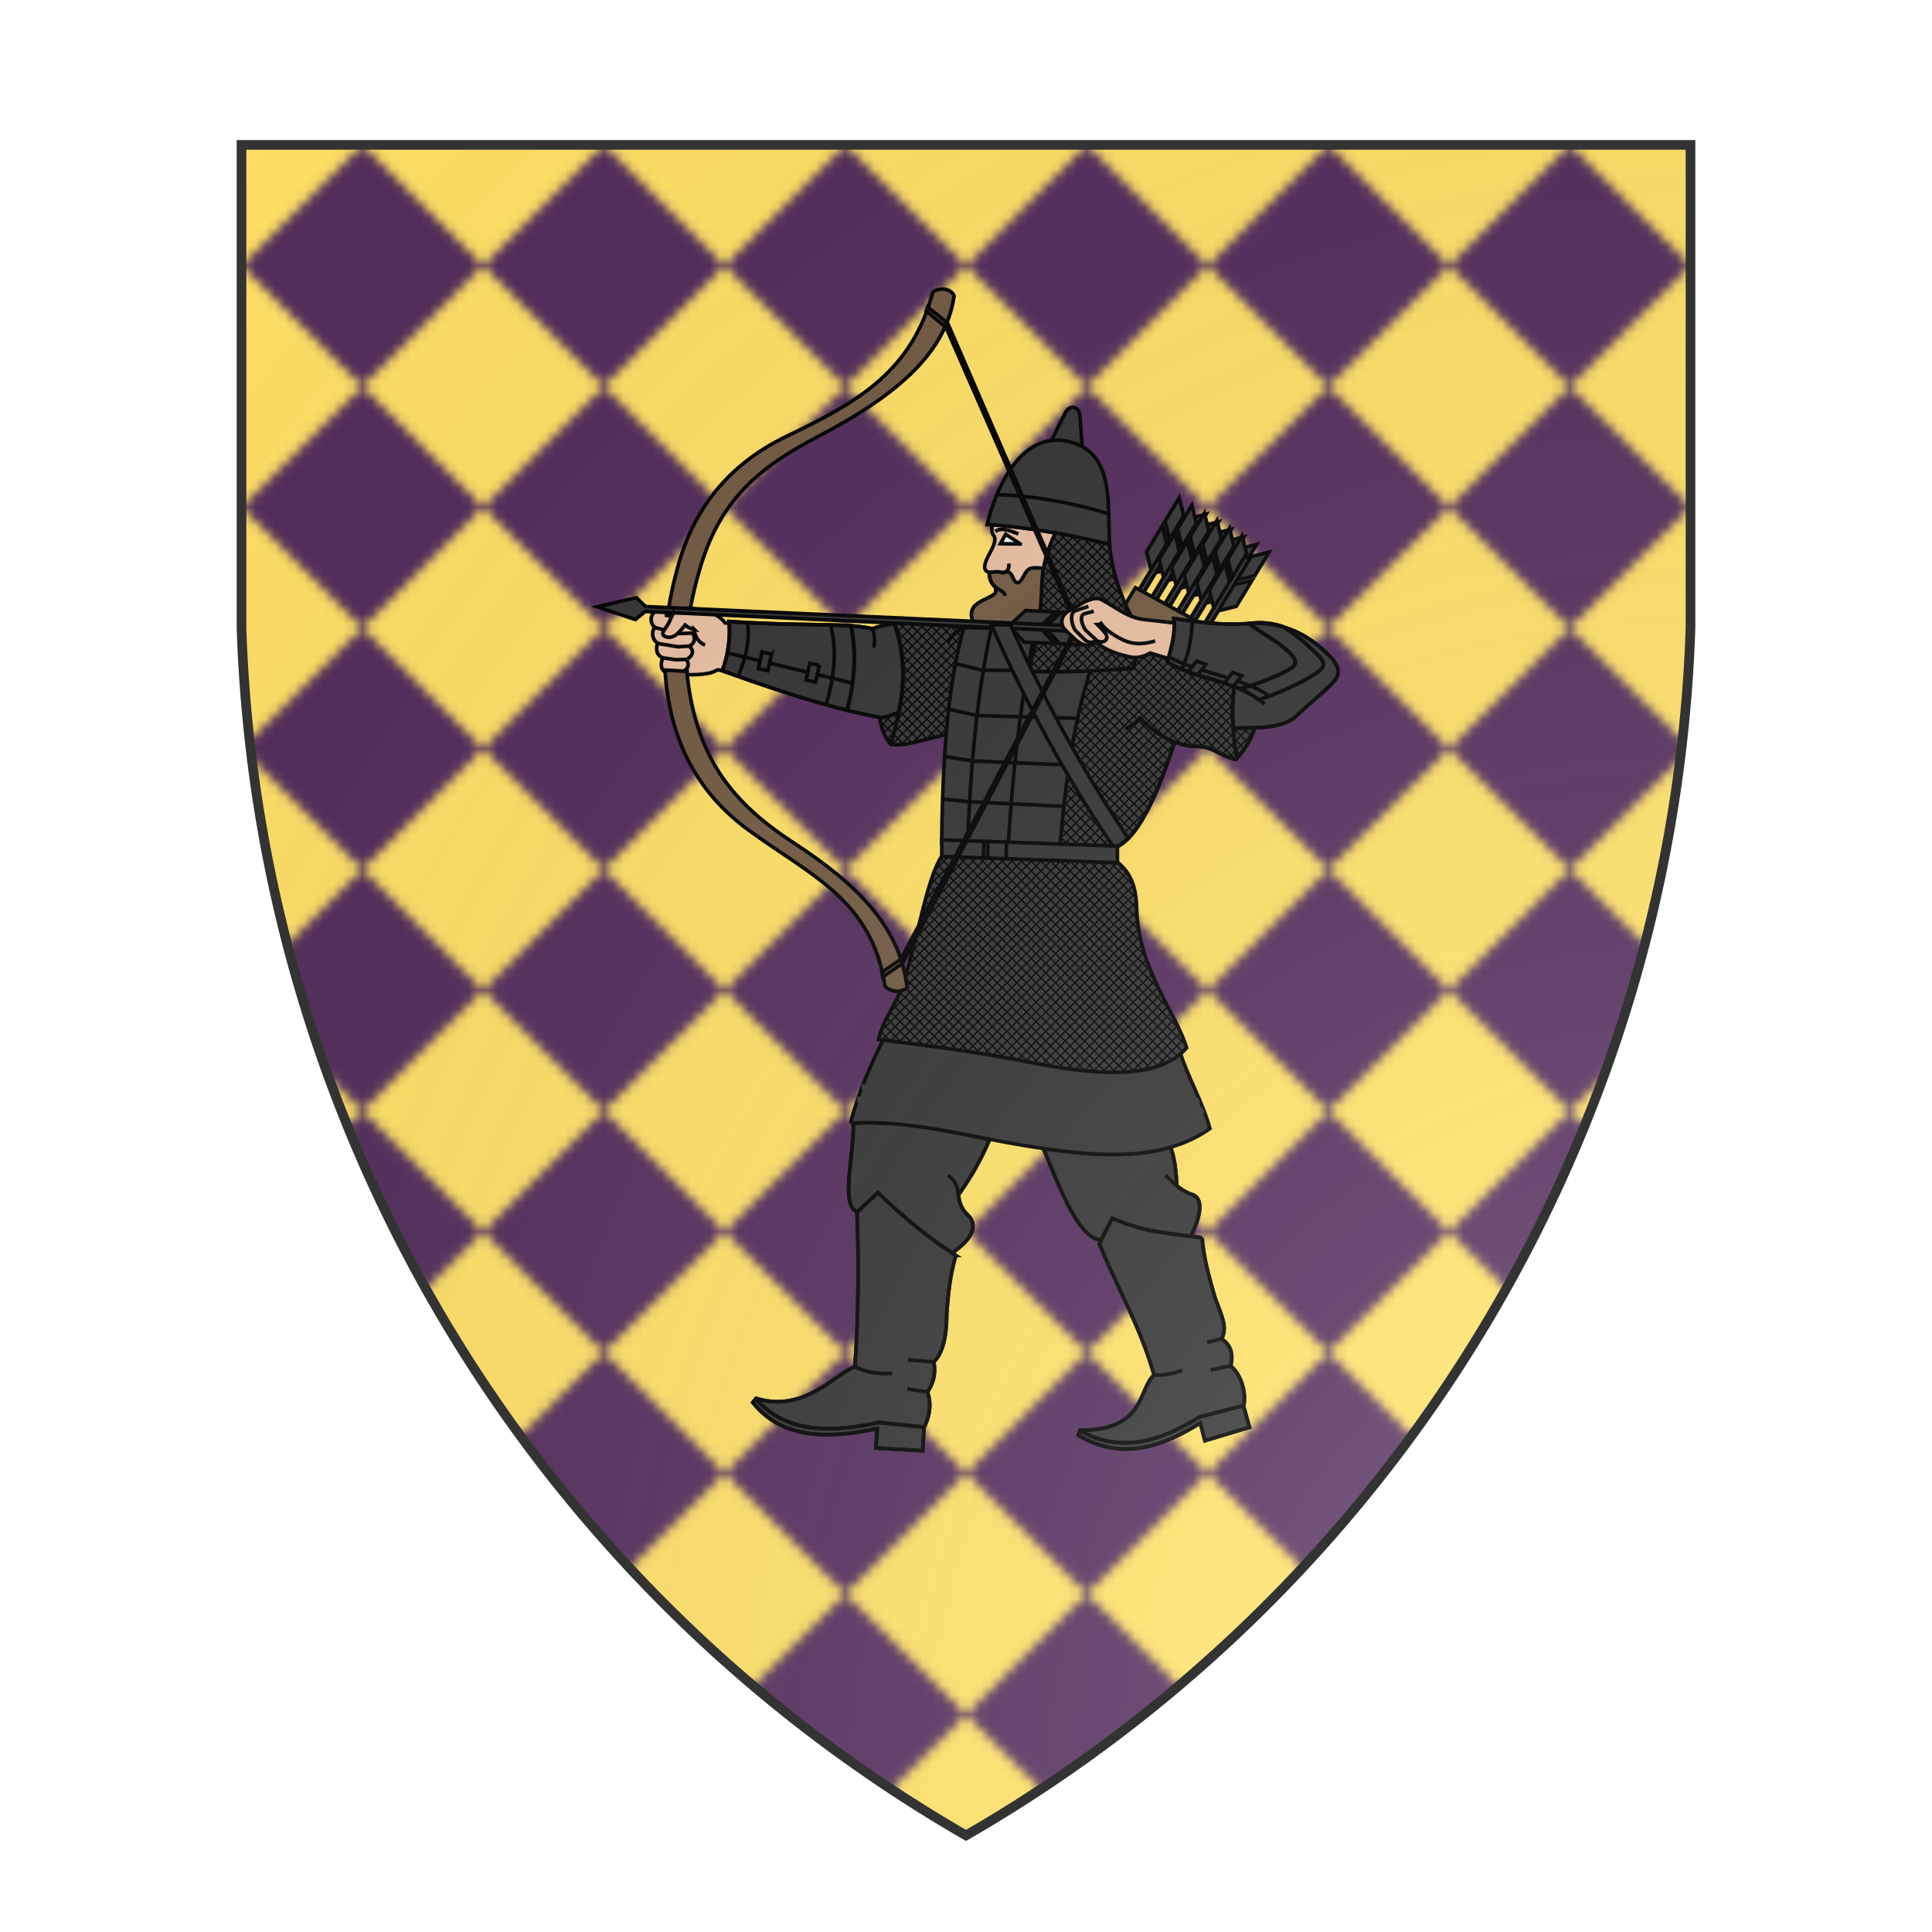 <svg id="coaworld_burg_228_burg_228_s0" width="500" height="500" viewBox="0 10 200 200" xmlns="http://www.w3.org/2000/svg" xmlns:x="http://www.w3.org/1999/xlink"><defs><clipPath id="heater_coaworld_burg_228_burg_228_s0"><path d="m25,25 h150 v50 a150,150,0,0,1,-75,125 a150,150,0,0,1,-75,-125 z"/></clipPath><g id="archer_coaworld_burg_228_burg_228_s0" stroke-width=".249"><path class="secondary" d="m105.906 70.382.929-1.865c.318-.638.98-.508 1.032.213l.151 2.078-2.112-.426z"/><path d="M101.628 118.623a19.974 19.974 0 0 1-2.16 3.845c.188 1.243.686 1.256.911 1.722.371.77-.385 1.64-1.342 2.281-1.673-1.09-3.352-2.464-5.114-4.161l-1.418 1.324c-1.186-.424-.242-3.86-.274-6.122 3.14-.182 6.237.496 9.397 1.11"/><path d="M105.345 119.263c1.221 2.979 2.437 6.17 3.981 6.325l.762-1.511c2.04.9 3.705 1.028 5.442 1.244.796-1.707.793-2.715-.025-2.917a3.484 3.484 0 0 1-.961-.573c-.027-.754-.123-1.891-.433-2.656-2.644.765-5.718.535-8.766.088"/><path d="M92.49 123.63c-1.187-.424-.226-3.855-.259-6.117m6.841 8.922c.96-.643 1.68-1.471 1.308-2.244-.236-.49-.773-.48-.934-1.916-.063-.563-.311-.889-.686-1.157m2.836-2.396a19.076 19.076 0 0 1-2.127 3.75m15.074-.672c-.027-.766-.121-1.895-.443-2.661m1.45 6.128c.791-1.706.778-2.66-.041-2.862-.728-.28-1.223-.792-1.732-1.29m-4.429 4.475c-1.554-.136-2.76-3.302-3.986-6.29" fill="none"/><path d="M92.031 117.525c4-.277 7.927.868 12 1.532 4.582.747 9.379 1.254 12.804-1.17-.544-1.951-1.535-3.545-2.105-5.403-3.943 2.544-12.512-1.43-20.328-.957-.923 1.804-1.878 3.979-2.37 5.998z"/><path d="M95.662 107.896c-.424 1.335-1.412 2.515-1.7 3.842 3.35.422 6.708.835 10.048 1.499 4.742.943 9.17 1.404 11.217-.92-.743-2.464-3.35-5.453-3.448-9.622-.033-1.431-.367-2.402-1.317-3.192l-12.123-.428c-1.021 1.484-1.631 5.524-2.677 8.821z"/><path d="m99.456 99.121-1.9 1.901m1.253-1.921-.888.888m13.812 1.986-2.513-2.516m2.56 3.234-3.254-3.259m3.297 3.972-3.992-3.996m4.091 4.767-4.785-4.792m4.96 5.639-5.655-5.663m5.926 6.605-6.62-6.63m7.017 7.7-7.712-7.724m8.265 8.948-8.96-8.973m9.654 10.339-10.35-10.363m11.035 11.72-11.729-11.745m12.2 12.889-12.895-12.913m12.688 13.377-13.383-13.402m13.018 13.706-13.712-13.73m13.306 13.999-14-14.021m13.556 14.247L99.494 99.118m13.772 14.462L98.8 99.093m13.949 14.64L98.25 99.215m13.946 14.636L98.018 99.653m13.593 14.283-13.793-13.812m13.175 13.864-13.354-13.372m12.705 13.393-12.868-12.886M109.666 114l-12.343-12.359m11.636 12.324-11.78-11.797m11.049 11.735L97.039 102.7m10.434 11.119-10.57-10.584m9.794 10.477-9.927-9.94m9.13 9.814-9.263-9.276m8.452 9.134-8.586-8.597m7.759 8.44-7.894-7.904m7.062 7.742-7.2-7.21m6.377 7.058-6.518-6.528m5.707 6.387-5.854-5.862m5.052 5.73-5.204-5.211m4.41 5.087-4.57-4.577m3.782 4.46-3.97-3.977m3.189 3.865-3.404-3.408m2.626 3.3L95 109.382m2.08 2.756-2.315-2.32m1.546 2.22-1.776-1.78m1.007 1.681-1.225-1.227m.458 1.13-.651-.652m17.438-10.055-1.646-1.649m-12.938 3.457 3.775-3.78m-3.999 4.675 4.647-4.652m-4.868 5.545 5.515-5.523m-5.743 6.422 6.39-6.399m-6.633 7.314 7.28-7.29m-7.55 8.232 8.198-8.21m-8.566 9.249 9.213-9.226m-9.915 10.6 10.563-10.577m-11.15 11.836 11.797-11.813m-11.736 12.423 12.384-12.4M94.79 111.843l12.436-12.452m-11.84 12.527 12.488-12.505M95.98 111.994l12.541-12.558m-11.947 12.635 12.594-12.612m-12.001 12.69 12.649-12.667m-12.058 12.745 12.705-12.722m-12.115 12.802 12.461-12.478M98.936 112.39l12.174-12.191m-11.588 12.275 11.838-11.853m-11.255 11.94 11.446-11.46m-10.865 11.55 10.996-11.012m-10.419 11.105 10.494-10.509m-9.92 10.604 9.949-9.961m-9.377 10.06 9.421-9.434m-8.853 9.536 8.93-8.943m-8.366 9.05 8.472-8.484m-7.911 8.593 8.04-8.05m-7.479 8.159 7.627-7.637m-7.06 7.742 7.226-7.237m-6.657 7.337 6.839-6.848m-6.25 6.935 6.454-6.464m-5.872 6.55 6.076-6.084m-5.484 6.163 5.698-5.706m-5.095 5.773 5.315-5.322m-4.7 5.377 4.926-4.932m-4.295 4.971 4.523-4.528m-3.871 4.547 4.1-4.106m-3.421 4.097 3.648-3.654m-2.93 3.606 3.153-3.158m-2.377 3.051 2.592-2.594m-1.706 2.378 1.905-1.907m-17.804-9.689 2.89-2.894" stroke-width=".1" fill="none"/><path d="m100.076 83.504-1.172 7.174c-1.165.101-2.944.897-4.117.686-1.576-1.906-.776-6.744.225-8.472 1.81-.057 3.694.025 5.064.612z"/><path d="m100.054 83.644-.244-.245m.15.821-1.085-1.086m.99 1.663-1.796-1.799m1.702 2.376-2.446-2.45m2.352 3.027-3.059-3.063m2.964 3.64-3.644-3.65m3.55 4.226-4.213-4.219m4.119 4.796-4.52-4.527m4.426 5.103-4.63-4.635m4.535 5.212-4.709-4.716m4.615 5.293-4.767-4.774m4.673 5.35-4.804-4.81m4.704 5.389-4.82-4.826m4.331 5.01-4.422-4.429m3.875 4.551-3.942-3.947m3.41 4.085L93.9 87.557m2.916 3.591-2.922-2.925m2.377 3.05-2.334-2.336m1.76 2.433-1.637-1.64m.994 1.667-.668-.67m.348-7.272.567-.568m-.918 1.59 1.594-1.597m-1.809 2.483 2.468-2.471m-2.61 3.284 3.248-3.252m-3.336 4.012 3.95-3.956m-3.991 4.669 4.58-4.586m-4.58 5.257 5.138-5.146m-5.097 5.775 5.623-5.63m-5.54 6.218 6.03-6.038m-5.903 6.583 5.797-5.805M94.32 90.58l5.494-5.5m-5.27 5.948 5.139-5.146m-4.82 5.498 4.688-4.695m-4.026 4.703 3.895-3.9m-3.101 3.776 2.97-2.974m-2.085 2.758 1.954-1.956m-1.055 1.728.923-.925" stroke-width=".1" fill="none"/><path fill="#725a42" d="M97.71 60.158c.41-.33 1.253-.278 1.468.262-.598 4.197-4.424 7.098-9.431 9.728-3.987 2.094-6.647 4.283-8.045 8.883-.833 2.74-1.264 5.49-.847 8.321.75 5.083 3.048 8.075 7.226 10.799 4.373 2.85 7.37 5.78 7.86 10.019-.52.39-1.154.271-1.525-.1-.913-5.979-5.143-7.65-9.436-10.793-3.408-2.496-5.092-5.787-5.624-9.686-.394-2.887.027-5.982.844-8.782 1.126-3.858 3.542-6.854 7.488-8.732 4.98-2.37 8.588-4.526 10.023-9.92z"/><path fill="#eabfa2" d="M79.882 82.142c.11-.118.261-.137.504-.15 1.312-.07 2.518.318 2.984.998l.954.11-.523 3.272-.94-.146c-.251.13-.425.207-.706.253-.438.071-.897.1-1.384.08l-.025-.36-.196.122-1.286-.076-.011.132c-.333-.162-.349-.613-.17-.971-.383-.154-.53-.517-.367-1.013-.365-.259-.453-.719-.203-1.108-.391-.324-.354-1.153.423-1.165.16-.002.324-.004.484-.001l-.038.287.337.083.164-.346z"/><path d="M95.375 89.134c-.399.202-.906.387-1.253.39a41.708 41.708 0 0 1-2.331-.507c.493-1.899.666-3.922.265-5.824.576.041 1.072.103 1.495.203.412-.167 1.01-.302 1.514-.355.73 2.092.705 4.107.31 6.093"/><path class="secondary" d="m91.792 89.017-.169-.042c-2.813-.705-5.626-1.678-8.44-2.684.423-1.134.566-2.355.462-3.4 3.778.261 6.5.17 8.38.3l.033.002c.4 1.902.228 3.925-.266 5.824"/><path fill="#eabfa2" d="m105.714 80.25.878-3.762-4.75-.602c-.016.368-.172.82.104 1.119.234.468-.453 1.279-.6 1.814-.063.23-.144.548.189.654.184.059.551-.058.914.03l.96 1.233 2.305-.486z"/><path d="M106.824 70.422c3.614.61 2.884 4.65 3.084 7.153-2.641-.648-5.576-1.196-8.44-1.382.57-2.453 2.276-6.293 5.358-5.771z"/><path class="secondary" d="m102.13 74.14.003-.006c2.607.092 5.21.55 7.718 1.335v.007c.017.745.008 1.472.059 2.101-2.642-.648-5.577-1.196-8.44-1.382.144-.627.363-1.344.66-2.056z"/><path fill="#725a42" d="M101.6 79.488c-.003.569.217.861.45 1.042l-.005.302c-.006.333-1.06.523-1.503 1.047-.228.335-.228.7 0 1.091l3.872.227 1.405-1.74-.387-2.221c-.994-.109-1.133-.078-1.45.52-.284.537-.514.664-.771.048-.074-.179-.188-.335-.42-.368a.385.385 0 0 1-.343.068c-.323-.078-.65.006-.847-.016z"/><path d="m115.024 75.593-2.378 3.936m.319.194 2.38-3.936m-4.278 7.071 2.02-3.333 1.232-.304 1.084-1.794-1.238.305.192-.317 1.238-.305.986-1.632-1.495.368-.369-1.498-.982 1.626.304 1.24-.191.317-.305-1.24-1.084 1.794.306 1.245-2.014 3.337.316.191z"/><path d="m115.893 76.119-2.378 3.936m.319.193 2.38-3.935m-4.278 7.071 2.02-3.334 1.232-.303 1.084-1.794-1.238.305.192-.317 1.238-.305.986-1.633-1.495.369-.368-1.498-.983 1.626.304 1.24-.191.317-.305-1.24-1.084 1.794.306 1.245-2.015 3.336.317.192z"/><path d="m116.76 76.644-2.379 3.936m.32.194 2.379-3.935m-4.277 7.07 2.02-3.333 1.232-.304 1.084-1.794-1.238.305.192-.317 1.238-.305.986-1.632-1.496.368-.368-1.498-.982 1.626.304 1.24-.192.317-.304-1.24-1.084 1.794.306 1.245-2.015 3.337.317.192z"/><path d="m117.626 77.167-2.378 3.936m.319.193 2.38-3.935m-4.278 7.071 2.02-3.334 1.233-.303L118.006 79l-1.239.305.192-.317 1.238-.305.987-1.633-1.496.369-.368-1.498-.983 1.626.305 1.24-.192.317-.304-1.24-1.085 1.794.306 1.244-2.014 3.337.316.192z"/><path d="m118.493 77.692-2.379 3.937m.32.193 2.379-3.935m-4.277 7.07 2.02-3.333 1.232-.304 1.084-1.793-1.238.304.192-.317 1.238-.305.986-1.632-1.496.369-.368-1.498-.982 1.625.304 1.24-.191.317-.305-1.24-1.084 1.794.306 1.245-2.015 3.337.317.192z"/><path d="m119.359 78.218-2.378 3.936m.319.194 2.38-3.936m-4.277 7.071 2.019-3.334 1.232-.303 1.085-1.794-1.239.305.192-.317 1.238-.305.987-1.633-1.496.37-.368-1.499-.983 1.626.305 1.24-.192.317-.304-1.24-1.084 1.794.305 1.245-2.014 3.337.316.191z"/><path fill="#725a42" d="m108.418 85.977 5.341 2.915 3.276-5.42-5.341-2.916-3.276 5.42z"/><path d="M118.515 87.376c.386.148.765.32 1.13.53l3.637-1.498V85.11l-2.583-2.06c1.513.142 3.033.771 4.524 2.37.635.681.573 1.225.045 1.749-.865.856-1.72 1.512-2.418 2.196-.682.668-1.779.819-2.929.864-.467.011-1 .036-1.47.022a12.093 12.093 0 0 1 .064-2.875"/><path class="secondary" d="M119.312 83.043c-1.678.125-3.313-.122-4.97-.358.119 1.04-.194 2.007-.447 3.004 1.567.96 3.393 1.135 5.032 1.855a16.003 16.003 0 0 0 3.266-1.283c.66-.349.717-.637.14-1.21-.848-.844-1.75-1.21-2.784-2.017.17-.023-.22.008-.237.01"/><path class="secondary" d="M118.908 87.55c1.1-.294 2.242-.737 3.285-1.288.66-.349.717-.637.14-1.211-.848-.843-1.75-1.21-2.784-2.017a4.956 4.956 0 0 1 2.332.22c.87.53 1.578 1.152 2.33 1.882.617.6.63.889-.114 1.368-1.14.734-2.541 1.329-3.886 1.802-.357-.291-.807-.53-1.303-.756"/><path d="M114.401 91.21c-1.118 3.382-2.514 6.656-4.065 7.269l-4.16-.19 1.156-13.744 6.904-.141-.34 1.285c1.43.876 3.104 1.111 4.625 1.69a11.765 11.765 0 0 0-.07 2.871c.47.015 1.003-.01 1.47-.021-.226.794-.705 1.52-1.28 2.184-.85-.142-1.654-.895-2.551-.896a4.788 4.788 0 0 1-1.689-.306"/><path d="m118.49 87.603-.368-.369m.306.978-1.278-1.28m2.736 3.411-.111-.112m-1.378-1.379-2.197-2.2m-2.023-2.026-.218-.218m5.74 6.419-.577-.578m-.719-.72-3.213-3.218m-1.153-1.155-.734-.734m6.168 6.847-1.02-1.02m0 0-4.554-4.561m0 0-1.25-1.253m6.564 7.246-7.222-7.232m6.938 7.618-7.595-7.605m7.26 7.941-7.917-7.928m6.802 7.482-7.458-7.468m6.374 7.054-7.031-7.04m6.316 6.995-6.973-6.982m6.163 6.842-6.82-6.829m6.266 6.945-6.922-6.931m6.751 7.432-6.858-6.868m6.683 7.364-6.735-6.745m6.556 7.237-6.609-6.618m6.425 7.104-6.476-6.485m6.286 6.966-6.338-6.348m6.142 6.822-6.195-6.203m5.991 6.671-6.043-6.051m5.832 6.51-5.884-5.891m5.662 6.341-5.714-5.722m5.482 6.16-5.534-5.54m5.289 5.966-5.341-5.348m5.079 5.757-5.131-5.138m4.849 5.527-4.902-4.908m4.593 5.27-4.645-4.65m4.3 4.976-4.352-4.357m3.95 4.626-4.002-4.007m3.39 4.065-3.442-3.446m2.739 3.414-2.791-2.795m2.088 2.762-2.14-2.143m1.438 2.111-1.49-1.492m.788 1.46-.84-.841m.137.809-.19-.19m1.102-13.104.467-.467m-.528 1.2 1.213-1.214m-1.275 1.947 1.959-1.961m-2.02 2.694 2.704-2.708m-2.766 3.441 3.45-3.455m-3.512 4.188 4.197-4.203m-4.258 4.935 4.942-4.949m-5.004 5.682 5.688-5.695m-5.75 6.428 6.434-6.443m-6.495 7.176 7.18-7.19m-7.242 7.923 7.43-7.44m-7.492 8.173 7.335-7.345m-7.396 8.078 7.829-7.84m-7.891 8.573 8.349-8.36m-8.41 9.092 8.89-8.902m-8.952 9.635 9.45-9.463m-9.512 10.196 10.023-10.037m-10.085 10.77 10.603-10.617m-10.664 11.35 11.183-11.199m-10.631 11.317 11.143-11.158m-10.502 11.188 6.976-6.986m.12-.12 3.906-3.911m-10.361 11.046 5.983-5.99m.99-.992 3.463-3.468m-9.795 10.48 4.947-4.954m1.957-1.96 2.841-2.844M109.3 98.43l3.844-3.85m3.056-3.06 2.198-2.2m-8.457 9.14 2.608-2.612m4.204-4.21 1.675-1.677m-1.201 1.874 1.579-1.581m-1.13 1.802 1.814-1.816m-1.352 2.025 1.656-1.658" stroke-width=".1" fill="none"/><path d="M118.507 87.436c-.256 1.738-.046 3.36.18 4.976m-8.238 5.98c1.523-.668 2.82-3.764 3.94-7.145m-3.403-.942c.343-.15.687-.373 1.03-.761 1.294 1.37 2.659 1.97 4.074 1.972.897 0 1.701.754 2.552.897.574-.665 1.037-1.368 1.253-2.153m-1.432 0c1.608-.044 3.417.054 4.387-.896.698-.684 1.553-1.341 2.418-2.197.528-.523.59-1.067-.045-1.748-1.947-2.089-3.945-2.522-5.91-2.376-1.678.124-3.313-.123-4.97-.359.12 1.04-.194 2.007-.447 3.004 2.134 1.307 4.746 1.158 6.715 2.914m-4.99-5.718c-.062 1.133-.223 2.248-.74 3.305m5.331 2.116c1.346-.474 2.747-1.069 3.886-1.803.744-.479.731-.767.114-1.367-.752-.73-1.459-1.352-2.33-1.883a4.952 4.952 0 0 0-2.331-.22c1.034.808 1.935 1.174 2.783 2.017.578.575.52.863-.14 1.211-1.043.551-2.174.974-3.274 1.268" fill="none"/><path class="secondary" d="M108.69 85.952c-1.33 3.965-1.845 8.257-2.218 12.605l-8.154-.322c.066-5.437.346-10.767 1.538-14.933l8.976.215-.143 2.435z"/><path d="m106.767 95.653-6.576-.324-1.791-.182m8.735-2.348-6.712-.287-1.931-.312m9.24-2.624-6.989-.193-1.975-.451m5.608-2.67-3.275-.01-1.828-.45m2.483-2.487c-1.069 4.929-1.446 9.956-1.655 15.008m2.804.138c.307-5.033.843-10.066 1.885-15.1" fill="none"/><path d="M109.904 77.568c.191 1.99.796 3.596 1.472 4.91.54 1.053.478 2.318.188 3.627-2.427.203-4.854.326-7.28.227.656-1.979.89-3.946.95-6.025.036-1.228.39-2.41.937-3.537 1.282.232 2.539.508 3.734.798z"/><path d="m109.91 77.608-.05-.05m.149.82-1.026-1.027m1.186 1.859-2.048-2.051m2.29 2.965-3.137-3.142m3.5 4.177-4.331-4.338m4.886 5.564-5.3-5.307m5.673 6.351-5.872-5.88m5.952 6.632-6.13-6.139m6.113 6.793-6.268-6.276m6.196 6.875-6.321-6.33m6.217 6.897-6.307-6.316m5.783 6.462-5.83-5.837m5.206 5.884-5.23-5.238m4.603 5.28-4.64-4.646m4.007 4.684-4.058-4.064m3.421 4.097-3.486-3.491m2.842 3.517-2.923-2.927m2.272 2.947-2.367-2.37m1.709 2.381-1.82-1.822m1.152 1.825-1.278-1.28m.602 1.273-.742-.742m.054.725-.209-.21m1.681-9.06.278-.277m-.696 1.367 1.259-1.26m-1.493 2.165 2.052-2.055m-2.167 2.842 2.722-2.725m-2.758 3.432 3.308-3.312m-3.341 4.017 3.887-3.893m-3.94 4.616 4.483-4.488m-4.558 5.235 4.87-4.878m-4.976 5.655 5.06-5.067m-5.206 5.884 5.311-5.318m-5.509 6.187 5.636-5.643m-5.906 6.585 6.053-6.06m-5.59 6.268 5.754-5.762m-5.098 5.776 5.278-5.285m-4.611 5.289 4.806-4.813m-4.13 4.807 4.34-4.346m-3.655 4.33 3.876-3.88m-3.182 3.857 3.383-3.387m-2.68 3.354 2.818-2.822m-2.108 2.782 2.177-2.18m-1.46 2.132 1.453-1.454m-.728 1.4.638-.639" stroke-width=".1" fill="none"/><path d="m107.526 83.198-4.589-.208m-.017.373 4.59.21M77.879 81.86l-.632-.615-2.7.633 2.632.876.684-.555 25.291 1.176.856.939 2.092.095-.86-.943.37.017.86.943 1.903.087-1.039-1.14 1.138-1.04-1.896-.086-.941.861-.37-.017.942-.86-2.092-.096-.946.865-25.29-1.14z"/><path fill="#eabfa2" d="M112.71 85.068c-.485.277-1.002.402-1.552.229-.274-.055-1.606-.376-2.153-1.01-.688.545-1.21.17-2.174-.843a.764.764 0 0 1 0-1.069c.291-.305.71-.455 1.07-.675.418-.256 1.045-.537 1.457-.316 1.016.546 1.818 1.246 2.924 1.37l2.085.234c.032.844-.194 1.645-.408 2.46z"/><path d="m108.445 81.848-.897.298c-.46.152-.221 1.145.04 1.402l.588.582c.288.285.587.224.866.068" fill="none"/><path d="m108.819 82.184-.629.166c-.453.118-.104.994.119 1.196l.747.682c.453.237.914-.15.508-.594-.164-.179-.259-.308-.49-.53.076-.003.192-.029.244-.077.346.498 1.045.918 1.6 1.17.72.327 1.449.236 2.14.04" fill="none"/><path class="tertiary" stroke="none" d="M92.805 114.825c3.773-.095 7.466.953 11.259 1.571 4.216.688 8.645 1.12 11.913-.663l.194.355c-3.426 1.87-7.94 1.398-12.172.708-3.824-.623-7.493-1.66-11.183-1.566zm-.316.858c3.883-.165 7.676.925 11.575 1.56 4.36.711 8.901 1.173 12.203-.831l.21.346c-3.465 2.103-8.103 1.598-12.478.885-3.93-.64-7.698-1.717-11.493-1.556z"/><path d="M95.375 89.134c-.399.202-.906.387-1.253.39-3.647-.68-7.294-1.928-10.94-3.233.423-1.133.565-2.354.461-3.399 4.962.342 8.101.076 9.908.504.412-.167 1.01-.302 1.514-.355.73 2.092.705 4.108.31 6.093z" fill="none"/><path d="M84.272 86.654c.538-1.19.801-2.407.661-3.665m5.414 5.625c.547-1.816.775-3.682.305-5.498m2.872.254c.148.365.242.857.102 1.324m6.19-1.337c-.486.21-.85.541-1.093.994m-6.927 4.644c.514-1.95.69-3.877.254-5.828m2.963-.276c1.072 2.931.647 5.71-.217 8.466" fill="none"/><path d="M102.447 79.503c.353.084.57-.243.503-.61" fill="none"/><path d="M101.615 79.505c-.006 1.256 1.004 1.078 1.084 1.62" fill="none"/><path class="tertiary" d="M110.156 98.414c-3.128-4.556-5.992-9.827-8.404-15.291h1.323c2.32 5.185 5.063 10.194 8.118 14.73l-.721.566-.316-.005z"/><path class="tertiary" d="m110.45 98.392-12.122-.433v1.147l12.122.433v-1.147z"/><path d="m102.808 98.108-.043 1.127m-1.24-1.156-.043 1.128m-.244-1.142-.044 1.127" fill="none"/><path d="m98.734 62.3-1.384-1.113-.098.279 1.36 1.116 8.552 19.527c.039-.024.078-.048.118-.07l-8.548-19.74zm-3.107 44.182-1.372.935-.06-.324 1.31-.894 11.78-22.298.102.095-11.76 22.486z" fill="none"/><path d="M103.62 76.85c-.646-.257-1.176-.46-1.607-.178" fill="none"/><path d="m78.476 83.3.69.166m.958.229.124.03.88-.035c.21.355.168.725-.26.92m-1.655-2.17.489.1m-1.017 1.86 1.43.236.773-.046c.412.318.23.738-.21.93m-1.594-.12.916.133.659-.024c.272.217.209.67-.16.79m1.493-1.79c-.42-.127-.72-.604-.748-1.072a1.34 1.34 0 0 1-.627-.304c-.444.546-.787.985-1.345.808-.252-.08-.234-.307-.082-.493.235-.287.46-.78.566-1.077a.652.652 0 0 1 .127-.23" fill="none"/><path fill="#f6f6f6" d="m103.747 77.54-1.011-.668-.362.65 1.373.019z"/><path class="secondary" d="m107.86 138.725-.11.321c2.799 1.703 5.591.946 8.415-.842l.325 1.222 3.079-.925-.412-1.455.01-.044-3.06.783c-2.766 1.753-5.498 2.501-8.247.94"/><path class="tertiary" d="M116.296 125.423c-2.021-.297-3.868-.314-6.208-1.346l-.888 1.755c1.341 3.269 2.796 5.656 3.78 9.056-.862.778-.748 2.66-2.758 3.452-.582.23-1.341.369-2.354.362l-.008.023c2.748 1.562 5.48.814 8.247-.94l3.059-.782c.199-.956-.233-2.206-.897-2.733.192-.883-.006-1.423-.622-1.875.403-.84.024-1.504-.46-2.83-.387-1.339-.805-2.794-.89-4.142"/><path class="secondary" d="M85.5 136.524c2.061 2.426 5.243 2.345 8.465 1.647l3.157.32-.018.038-.097 1.593-3.23-.193.097-1.343c-3.287.712-6.533.783-8.589-1.797l.215-.266z"/><path class="tertiary" d="M99.3 126.64c-1.76-1.115-3.522-2.544-5.378-4.331l-1.446 1.352c.137 3.555.101 7.111-.144 10.667-1.17.4-2.898 2.48-5.476 2.403a5.004 5.004 0 0 1-1.34-.229l-.016.02c2.061 2.426 5.243 2.345 8.465 1.647l3.157.32c.36-.768.514-1.564.223-2.423.431-.645.576-1.336.433-2.076.671-.655.89-1.91.892-3.33.097-1.4.245-2.716.63-4.02"/><path class="secondary" stroke="none" d="m94.004 124.295.11.102c1.629 1.525 3.207 2.758 4.92 3.705l-.195.354c-1.71-.945-3.282-2.174-4.886-3.664l-1.31.754-.203-.35zm16.766 1.246.139.059c2.008.851 3.71.792 5.675 1.095l-.062.4c-1.875-.29-3.601-.252-5.626-1.073l-.967 1.155-.31-.26z"/><path d="m119.17 137.002-3.061.784c-2.78 1.76-5.522 2.508-8.283.92m10.479-4.448-1.411.29m-.596-9.125c-2.021-.297-3.869-.314-6.208-1.346l-.888 1.755c1.34 3.268 2.795 5.656 3.78 9.056-1.112 1.003-.6 3.843-5.113 3.814l-.118.344c2.798 1.703 5.591.946 8.414-.842l.326 1.223 3.078-.925-.411-1.456c.222-.96-.213-2.24-.887-2.777.192-.883-.006-1.423-.622-1.874.402-.84.023-1.505-.461-2.83-.386-1.34-.804-2.795-.89-4.142zm-1.38 9.148c-.66.235-1.321.376-1.982.313m4.708-2.492-1.002.255" fill="none"/><path d="m97.13 138.49-3.164-.32c-3.236.701-6.431.78-8.492-1.678m11.908-.423-1.434-.215m1.828-1.867-1.792-.144m-1.076.934c-.872.064-1.745-.035-2.617-.467m7.01-7.668c-1.76-1.116-3.523-2.544-5.378-4.332l-1.446 1.352c.137 3.556.1 7.111-.145 10.667-1.361.466-3.48 3.21-6.816 2.175l-.23.285c2.056 2.58 5.301 2.508 8.589 1.797l-.097 1.343 3.23.193.096-1.593c.374-.779.538-1.587.241-2.462.432-.644.576-1.336.434-2.075.671-.655.89-1.91.891-3.331.098-1.4.246-2.715.63-4.019z" fill="none"/><path d="m92.193 87.147-8.692-2.093" fill="none"/><path class="secondary" d="m89.877 85.922-.656-.146-.255 1.153.656.145.255-1.152z"/><path class="secondary" d="m86.58 85.138-.655-.146-.255 1.152.655.146.256-1.153z"/><path d="M120.88 88.028c-1.51-1.208-5.216-1.672-6.873-2.713" fill="none"/><path class="secondary" d="m116.55 85.85-.634-.22-.577.729.635.22z"/><path class="secondary" d="m119.035 86.632-.634-.22-.577.729.635.22z"/></g><pattern id="lozengy-or-purpure" width="25" height="25" viewBox="0 0 50 50" patternUnits="userSpaceOnUse"><rect width="50" height="50" fill="#ffe066"/><polygon points="25,0 50,25 25,50 0,25" fill="#522d5b"/></pattern><radialGradient id="backlight" cx="100%" cy="100%" r="150%"><stop stop-color="#fff" stop-opacity=".3" offset="0"/><stop stop-color="#fff" stop-opacity=".15" offset=".25"/><stop stop-color="#000" stop-opacity="0" offset="1"/></radialGradient></defs><g clip-path="url(#heater_coaworld_burg_228_burg_228_s0)"><rect x="0" y="0" width="200" height="200" fill="url(#lozengy-or-purpure)"/><g fill="#333333" stroke="#000"><style>
      g.secondary,path.secondary {fill: #333333;}
      g.tertiary,path.tertiary {fill: #333333;}
    </style><use x:href="#archer_coaworld_burg_228_burg_228_s0" transform="translate(-50 -50) scale(1.5)"/></g></g><path d="m25,25 h150 v50 a150,150,0,0,1,-75,125 a150,150,0,0,1,-75,-125 z" fill="url(#backlight)" stroke="#333"/></svg>